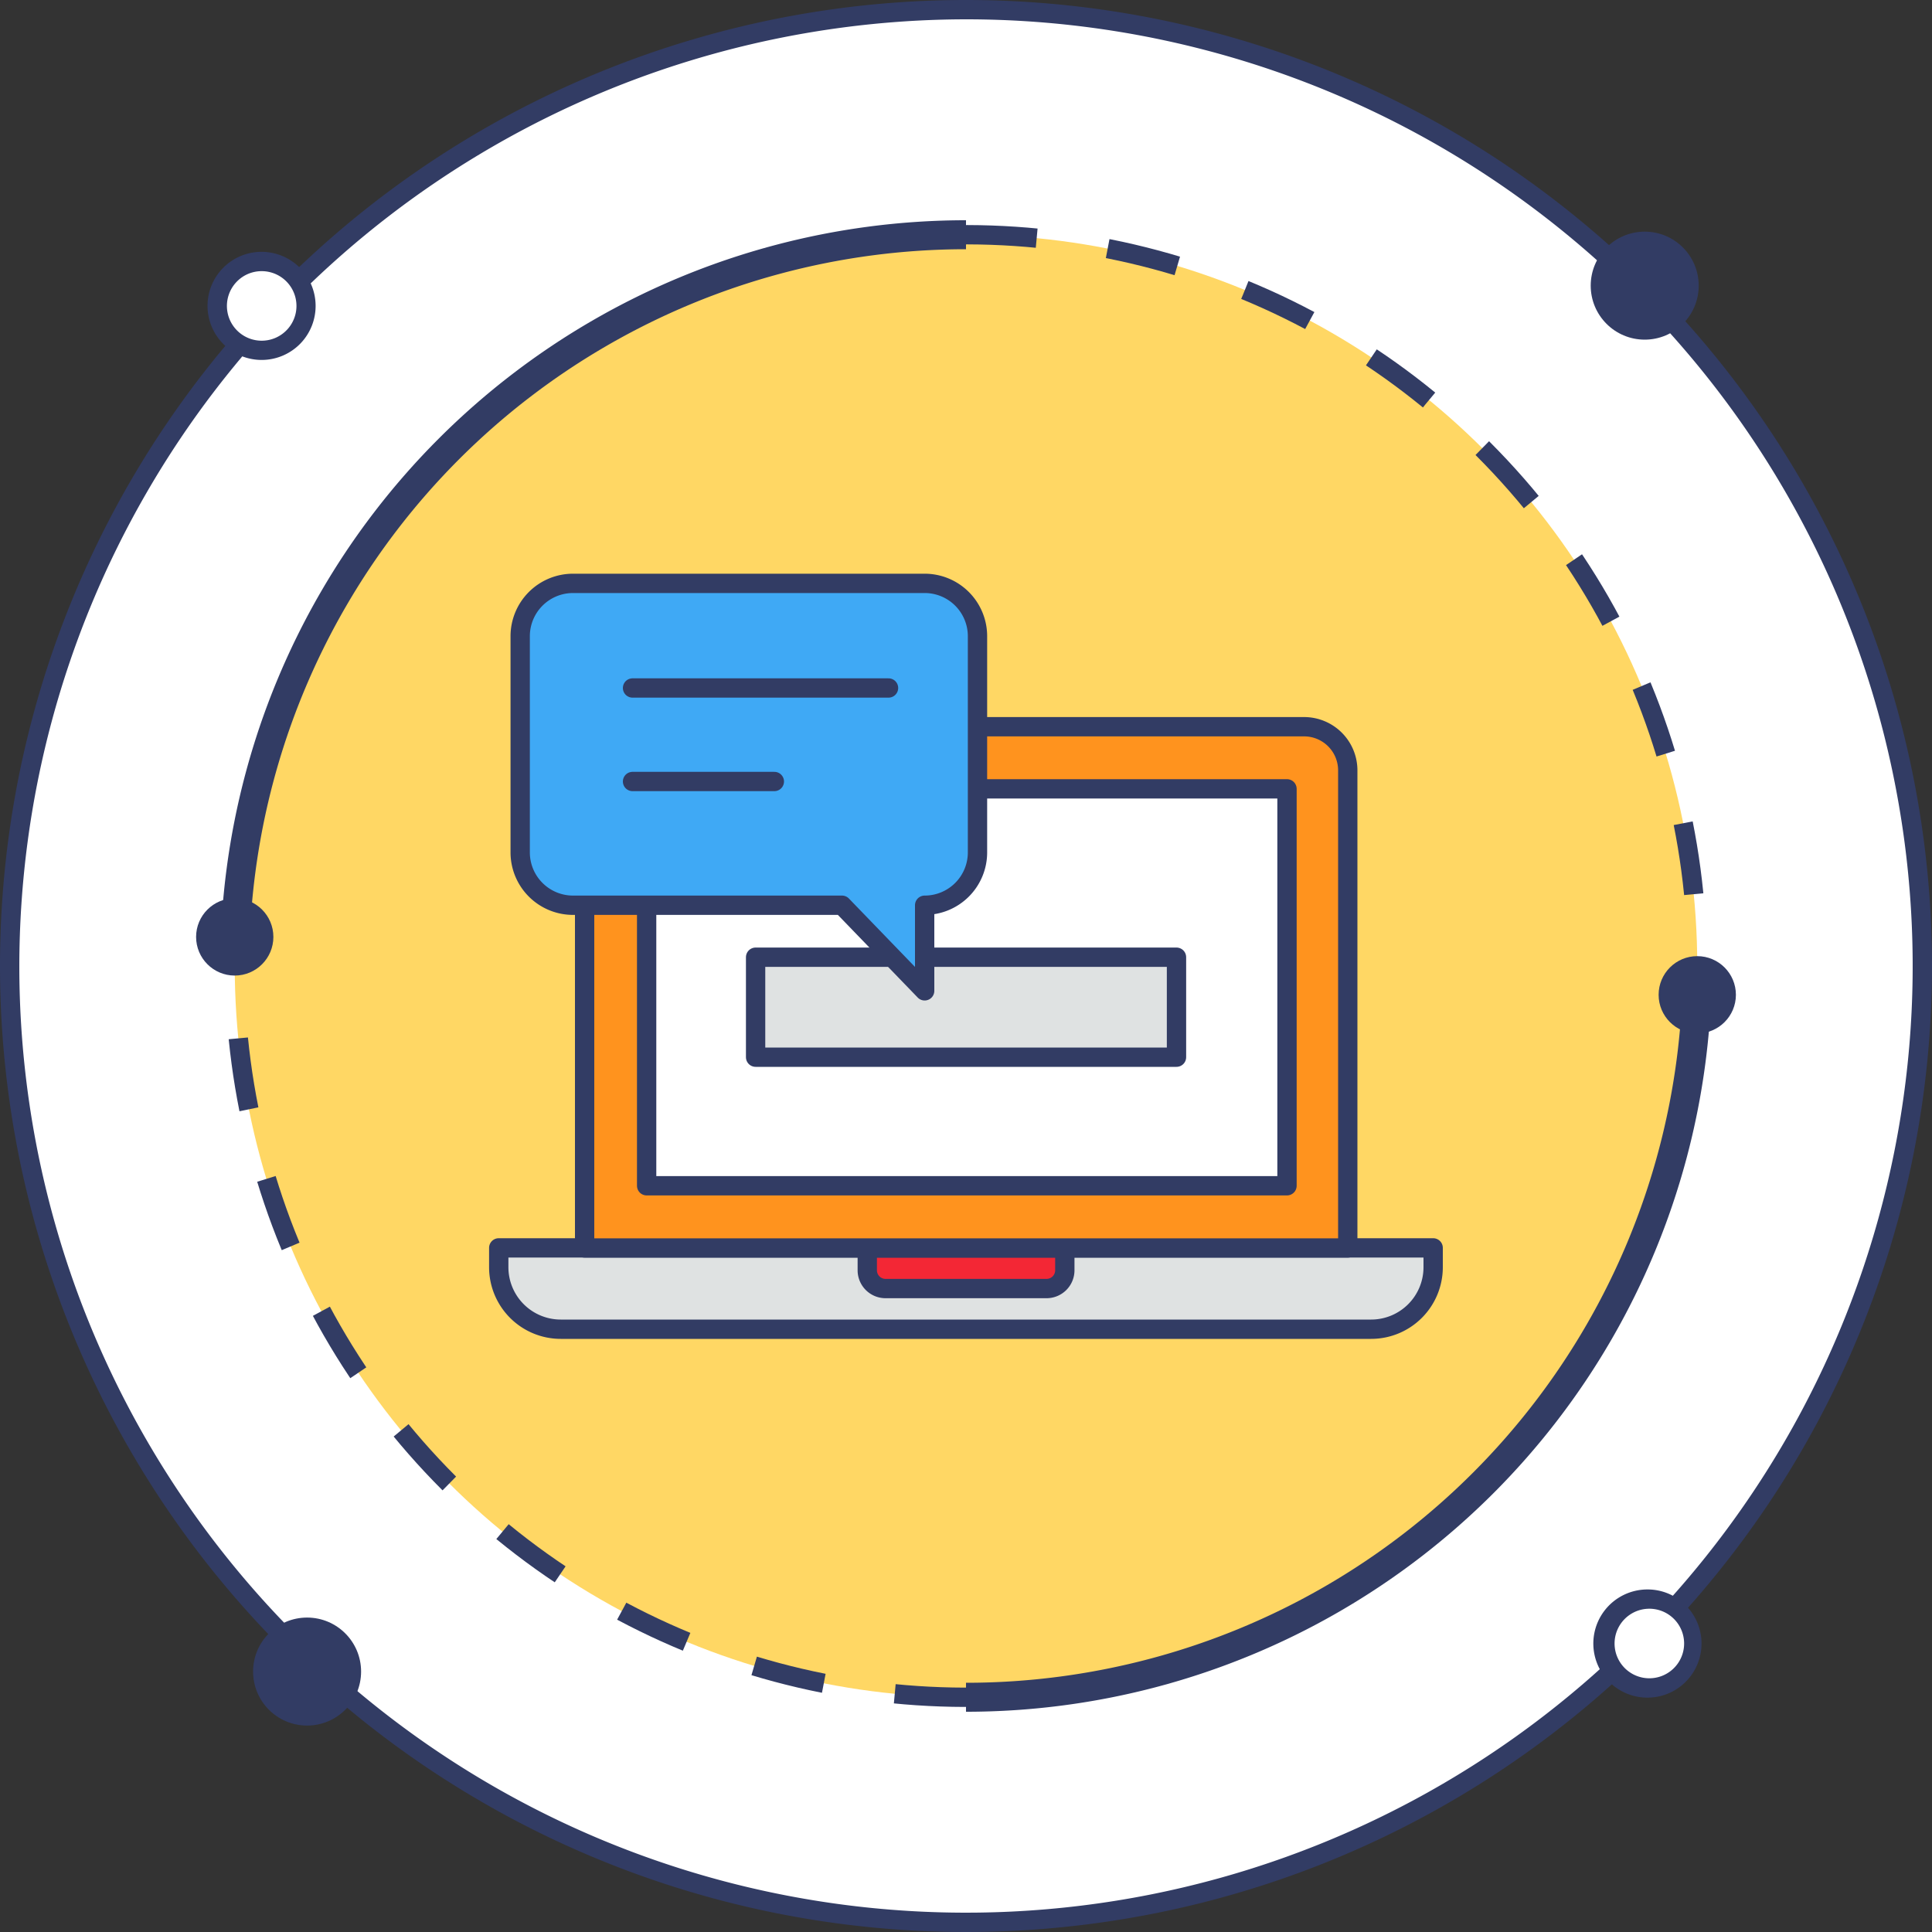<svg xmlns="http://www.w3.org/2000/svg" width="200" height="200" viewBox="0 0 200 200">
  <rect x="0" y="0" width="200" height="200" fill="#333333" stroke="none"/>
  <defs>
    <style>
      .a, .i {
        fill: #fff;
      }

      .b {
        fill: #323c64;
      }

      .c {
        fill: #ffd764;
      }

      .d, .e, .k {
        fill: none;
      }

      .d, .e, .f, .g, .h, .i, .j, .k {
        stroke: #323c64;
      }

      .d, .e {
        stroke-miterlimit: 10;
      }

      .d, .f, .g, .h, .i, .j, .k {
        stroke-width: 2px;
      }

      .d {
        stroke-dasharray: 7.43 7.43;
      }

      .e {
        stroke-width: 3px;
      }

      .f {
        fill: #dfe2e2;
      }

      .f, .g, .h, .i, .j, .k {
        stroke-linecap: round;
        stroke-linejoin: round;
      }

      .g {
        fill: #f32735;
      }

      .h {
        fill: #ff931e;
      }

      .j {
        fill: #3fa9f5;
      }
    </style>
  </defs>
  <title>hero-cap6</title>
  <g>
    <g>
      <circle class="a" cx="100" cy="100" r="99"/>
      <path class="b" d="M100,2A98,98,0,1,1,2,100,98.11,98.11,0,0,1,100,2m0-2A100,100,0,1,0,200,100,100,100,0,0,0,100,0Z"/>
    </g>
    <g>
      <circle class="c" cx="100" cy="100" r="75.7"/>
      <circle class="d" cx="100" cy="100" r="75.7" transform="translate(-41.42 100) rotate(-45)"/>
    </g>
    <path class="e" d="M24.3,100A75.7,75.7,0,0,1,100,24.3"/>
    <path class="e" d="M175.7,100A75.7,75.7,0,0,1,100,175.7"/>
    <g>
      <path class="a" d="M27.08,36.26A4.6,4.6,0,0,1,23.89,35a4.6,4.6,0,1,1,3.19,1.29Z"/>
      <path class="b" d="M27.08,28.07h0a3.6,3.6,0,1,1-2.58,1.1,3.58,3.58,0,0,1,2.58-1.1m0-2a5.59,5.59,0,0,0-3.88,9.62,5.59,5.59,0,0,0,7.91-.14,5.6,5.6,0,0,0-4-9.48Z"/>
    </g>
    <g>
      <path class="a" d="M170.55,174.73a4.61,4.61,0,1,1,3.3-1.41A4.52,4.52,0,0,1,170.55,174.73Z"/>
      <path class="b" d="M170.55,166.54h0a3.6,3.6,0,1,1,0,7.19,3.6,3.6,0,0,1,0-7.19m0-2a5.6,5.6,0,1,0,3.88,1.57,5.55,5.55,0,0,0-3.88-1.57Z"/>
    </g>
    <circle class="b" cx="170.26" cy="29.57" r="5.59"/>
    <circle class="b" cx="31.79" cy="173.04" r="5.59"/>
    <circle class="b" cx="24.3" cy="96.99" r="4"/>
    <circle class="b" cx="175.7" cy="102.98" r="4"/>
    <g>
      <g>
        <path class="f" d="M51.64,129.18h96.72a0,0,0,0,1,0,0v2a6.42,6.42,0,0,1-6.42,6.42H58.05a6.42,6.42,0,0,1-6.42-6.42v-2a0,0,0,0,1,0,0Z"/>
        <path class="g" d="M89.77,129.18h20.46a0,0,0,0,1,0,0v2.32a1.89,1.89,0,0,1-1.89,1.89H91.67a1.89,1.89,0,0,1-1.89-1.89v-2.32A0,0,0,0,1,89.77,129.18Z"/>
        <path class="h" d="M65,75.23h70a4.52,4.52,0,0,1,4.52,4.52v49.44a0,0,0,0,1,0,0h-79a0,0,0,0,1,0,0V79.74A4.52,4.52,0,0,1,65,75.23Z"/>
        <rect class="i" x="66.94" y="81.66" width="66.29" height="41.09"/>
      </g>
      <rect class="f" x="78.22" y="99.09" width="43.57" height="10.35"/>
      <path class="j" d="M95.72,60.39H59.32a5.47,5.47,0,0,0-5.47,5.46v22.4a5.47,5.47,0,0,0,5.47,5.46H87.16l8.56,8.86V93.71h0a5.47,5.47,0,0,0,5.47-5.46V65.85A5.47,5.47,0,0,0,95.72,60.39Z"/>
      <g>
        <line class="k" x1="65.48" y1="80.9" x2="80.16" y2="80.9"/>
        <line class="k" x1="65.48" y1="71.22" x2="91.98" y2="71.22"/>
      </g>
    </g>
  </g>
</svg>
